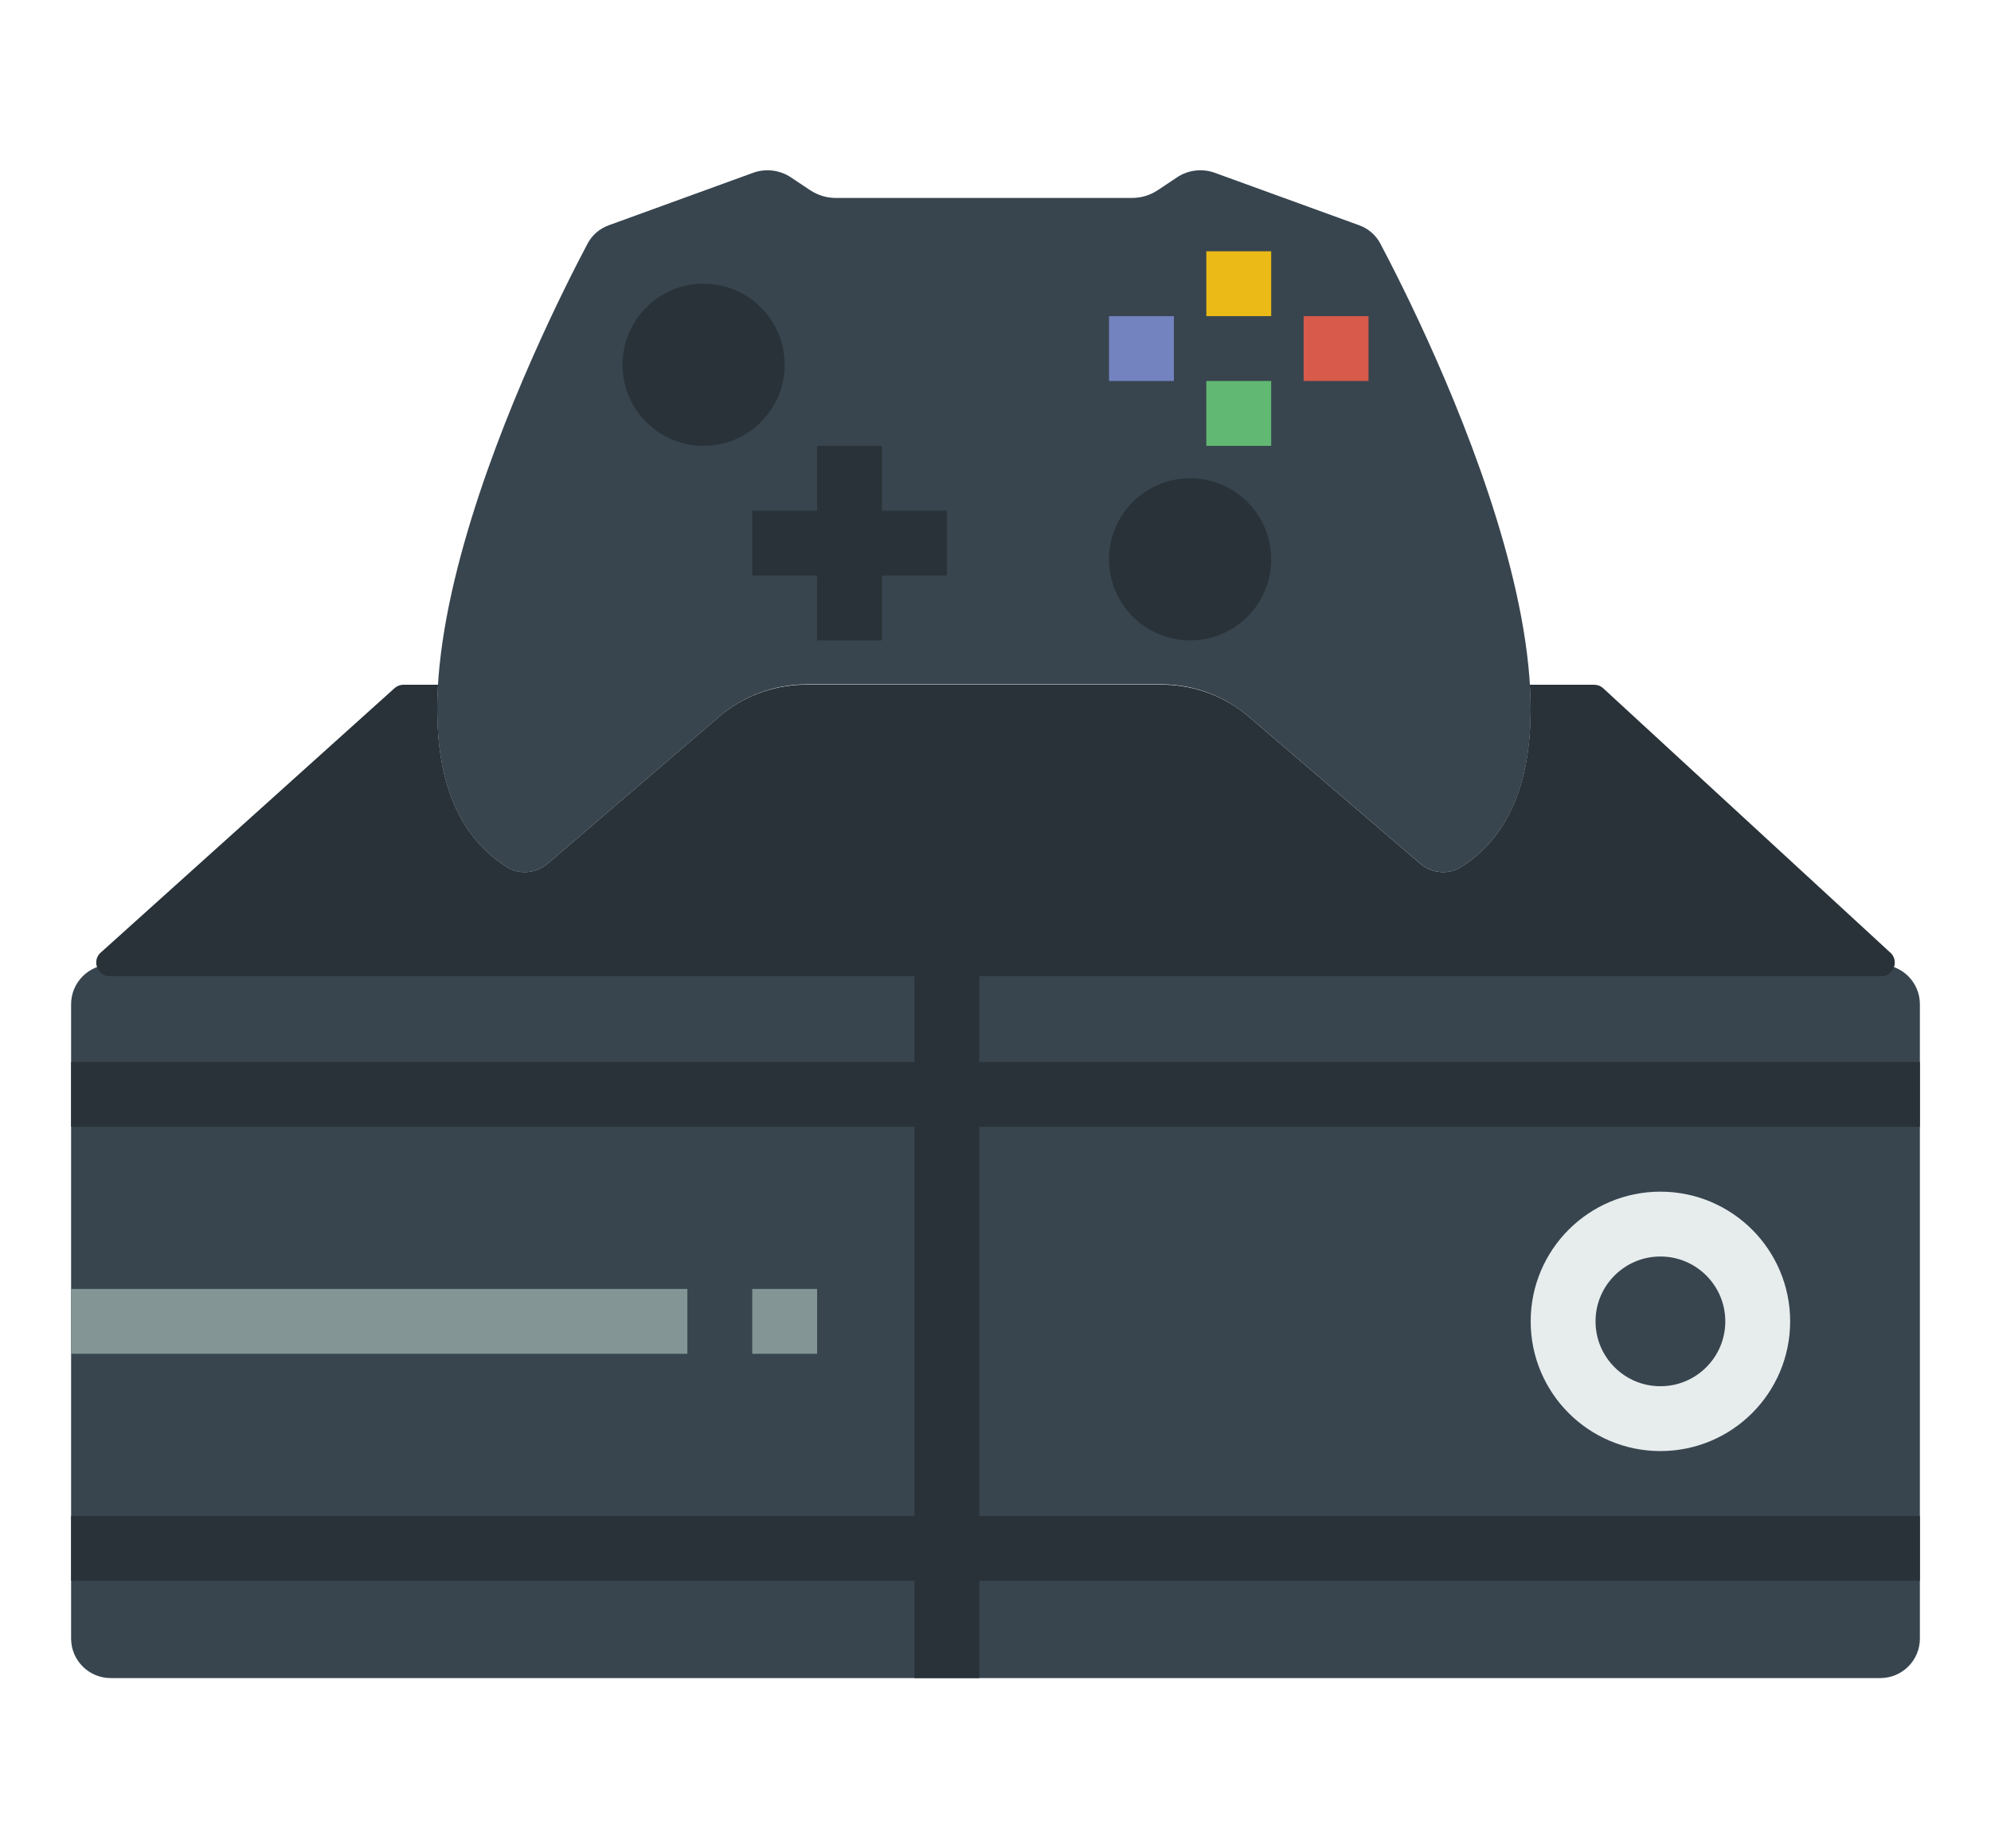 <svg version="1.1" width="70px" height="65px" xmlns="http://www.w3.org/2000/svg" xmlns:xlink="http://www.w3.org/1999/xlink" x="0px" y="0px"
	 viewBox="0 0 57 57" style="enable-background:new 0 0 57 57;" xml:space="preserve">
<path style="fill:#38454F;" d="M55.781,51.749H1.219C0.546,51.749,0,51.203,0,50.53V30.968c0-0.673,0.546-1.219,1.219-1.219h54.562
	c0.673,0,1.219,0.546,1.219,1.219V50.53C57,51.203,56.454,51.749,55.781,51.749z"/>
<polygon style="fill:#283238;" points="57,34.749 57,32.749 28,32.749 28,29.749 26,29.749 26,32.749 0,32.749 0,34.749 26,34.749 
	26,46.749 0,46.749 0,48.749 26,48.749 26,51.749 28,51.749 28,48.749 57,48.749 57,46.749 28,46.749 28,34.749 "/>
<rect y="39.749" style="fill:#839594;" width="19" height="2"/>
<rect x="21" y="39.749" style="fill:#839594;" width="2" height="2"/>
<circle style="fill:none;stroke:#E7ECED;stroke-width:2;stroke-miterlimit:10;" cx="49" cy="40.749" r="3"/>
<path style="fill:#38454F;" d="M28.144,21.104h5.473c0.986,0,1.939,0.353,2.687,0.994l5.288,4.533
	c0.354,0.303,0.872,0.355,1.266,0.106c5.502-3.482-1.172-16.732-2.494-19.227c-0.14-0.265-0.371-0.462-0.653-0.564L35.264,5.33
	c-0.39-0.142-0.824-0.09-1.169,0.14l-0.593,0.395c-0.234,0.156-0.508,0.239-0.789,0.239h-4.569h-4.569
	c-0.281,0-0.555-0.083-0.789-0.239L22.193,5.47c-0.345-0.23-0.779-0.282-1.169-0.14l-4.447,1.617
	c-0.281,0.102-0.512,0.299-0.653,0.564c-1.323,2.495-7.996,15.745-2.494,19.227c0.394,0.249,0.912,0.197,1.266-0.106l5.288-4.533
	c0.748-0.641,1.701-0.994,2.687-0.994H28.144z"/>
<path style="fill:#283238;" d="M56.068,29.359l-8.85-8.151c-0.074-0.059-0.166-0.092-0.262-0.092h-1.983
	c0.148,2.421-0.368,4.515-2.116,5.621c-0.394,0.249-0.912,0.197-1.266-0.106l-5.288-4.533c-0.715-0.613-1.619-0.953-2.558-0.982
	H22.542c-0.939,0.03-1.843,0.369-2.558,0.982l-5.288,4.533c-0.354,0.303-0.872,0.355-1.266,0.106
	c-1.748-1.107-2.264-3.201-2.116-5.621H10.25c-0.095,0-0.187,0.032-0.262,0.092l-9.056,8.151c-0.309,0.247-0.134,0.746,0.262,0.746
	h54.613C56.202,30.104,56.377,29.606,56.068,29.359z"/>
<circle style="fill:#283238;" cx="34.5" cy="17.249" r="2.5"/>
<circle style="fill:#283238;" cx="19.5" cy="11.249" r="2.5"/>
<polygon style="fill:#283238;" points="27,15.749 25,15.749 25,13.749 23,13.749 23,15.749 21,15.749 21,17.749 23,17.749 
	23,19.749 25,19.749 25,17.749 27,17.749 "/>
<rect x="32" y="9.749" style="fill:#7383BF;" width="2" height="2"/>
<rect x="38" y="9.749" style="fill:#D75A4A;" width="2" height="2"/>
<rect x="35" y="11.749" style="fill:#61B872;" width="2" height="2"/>
<rect x="35" y="7.749" style="fill:#EBBA16;" width="2" height="2"/>
</svg>
